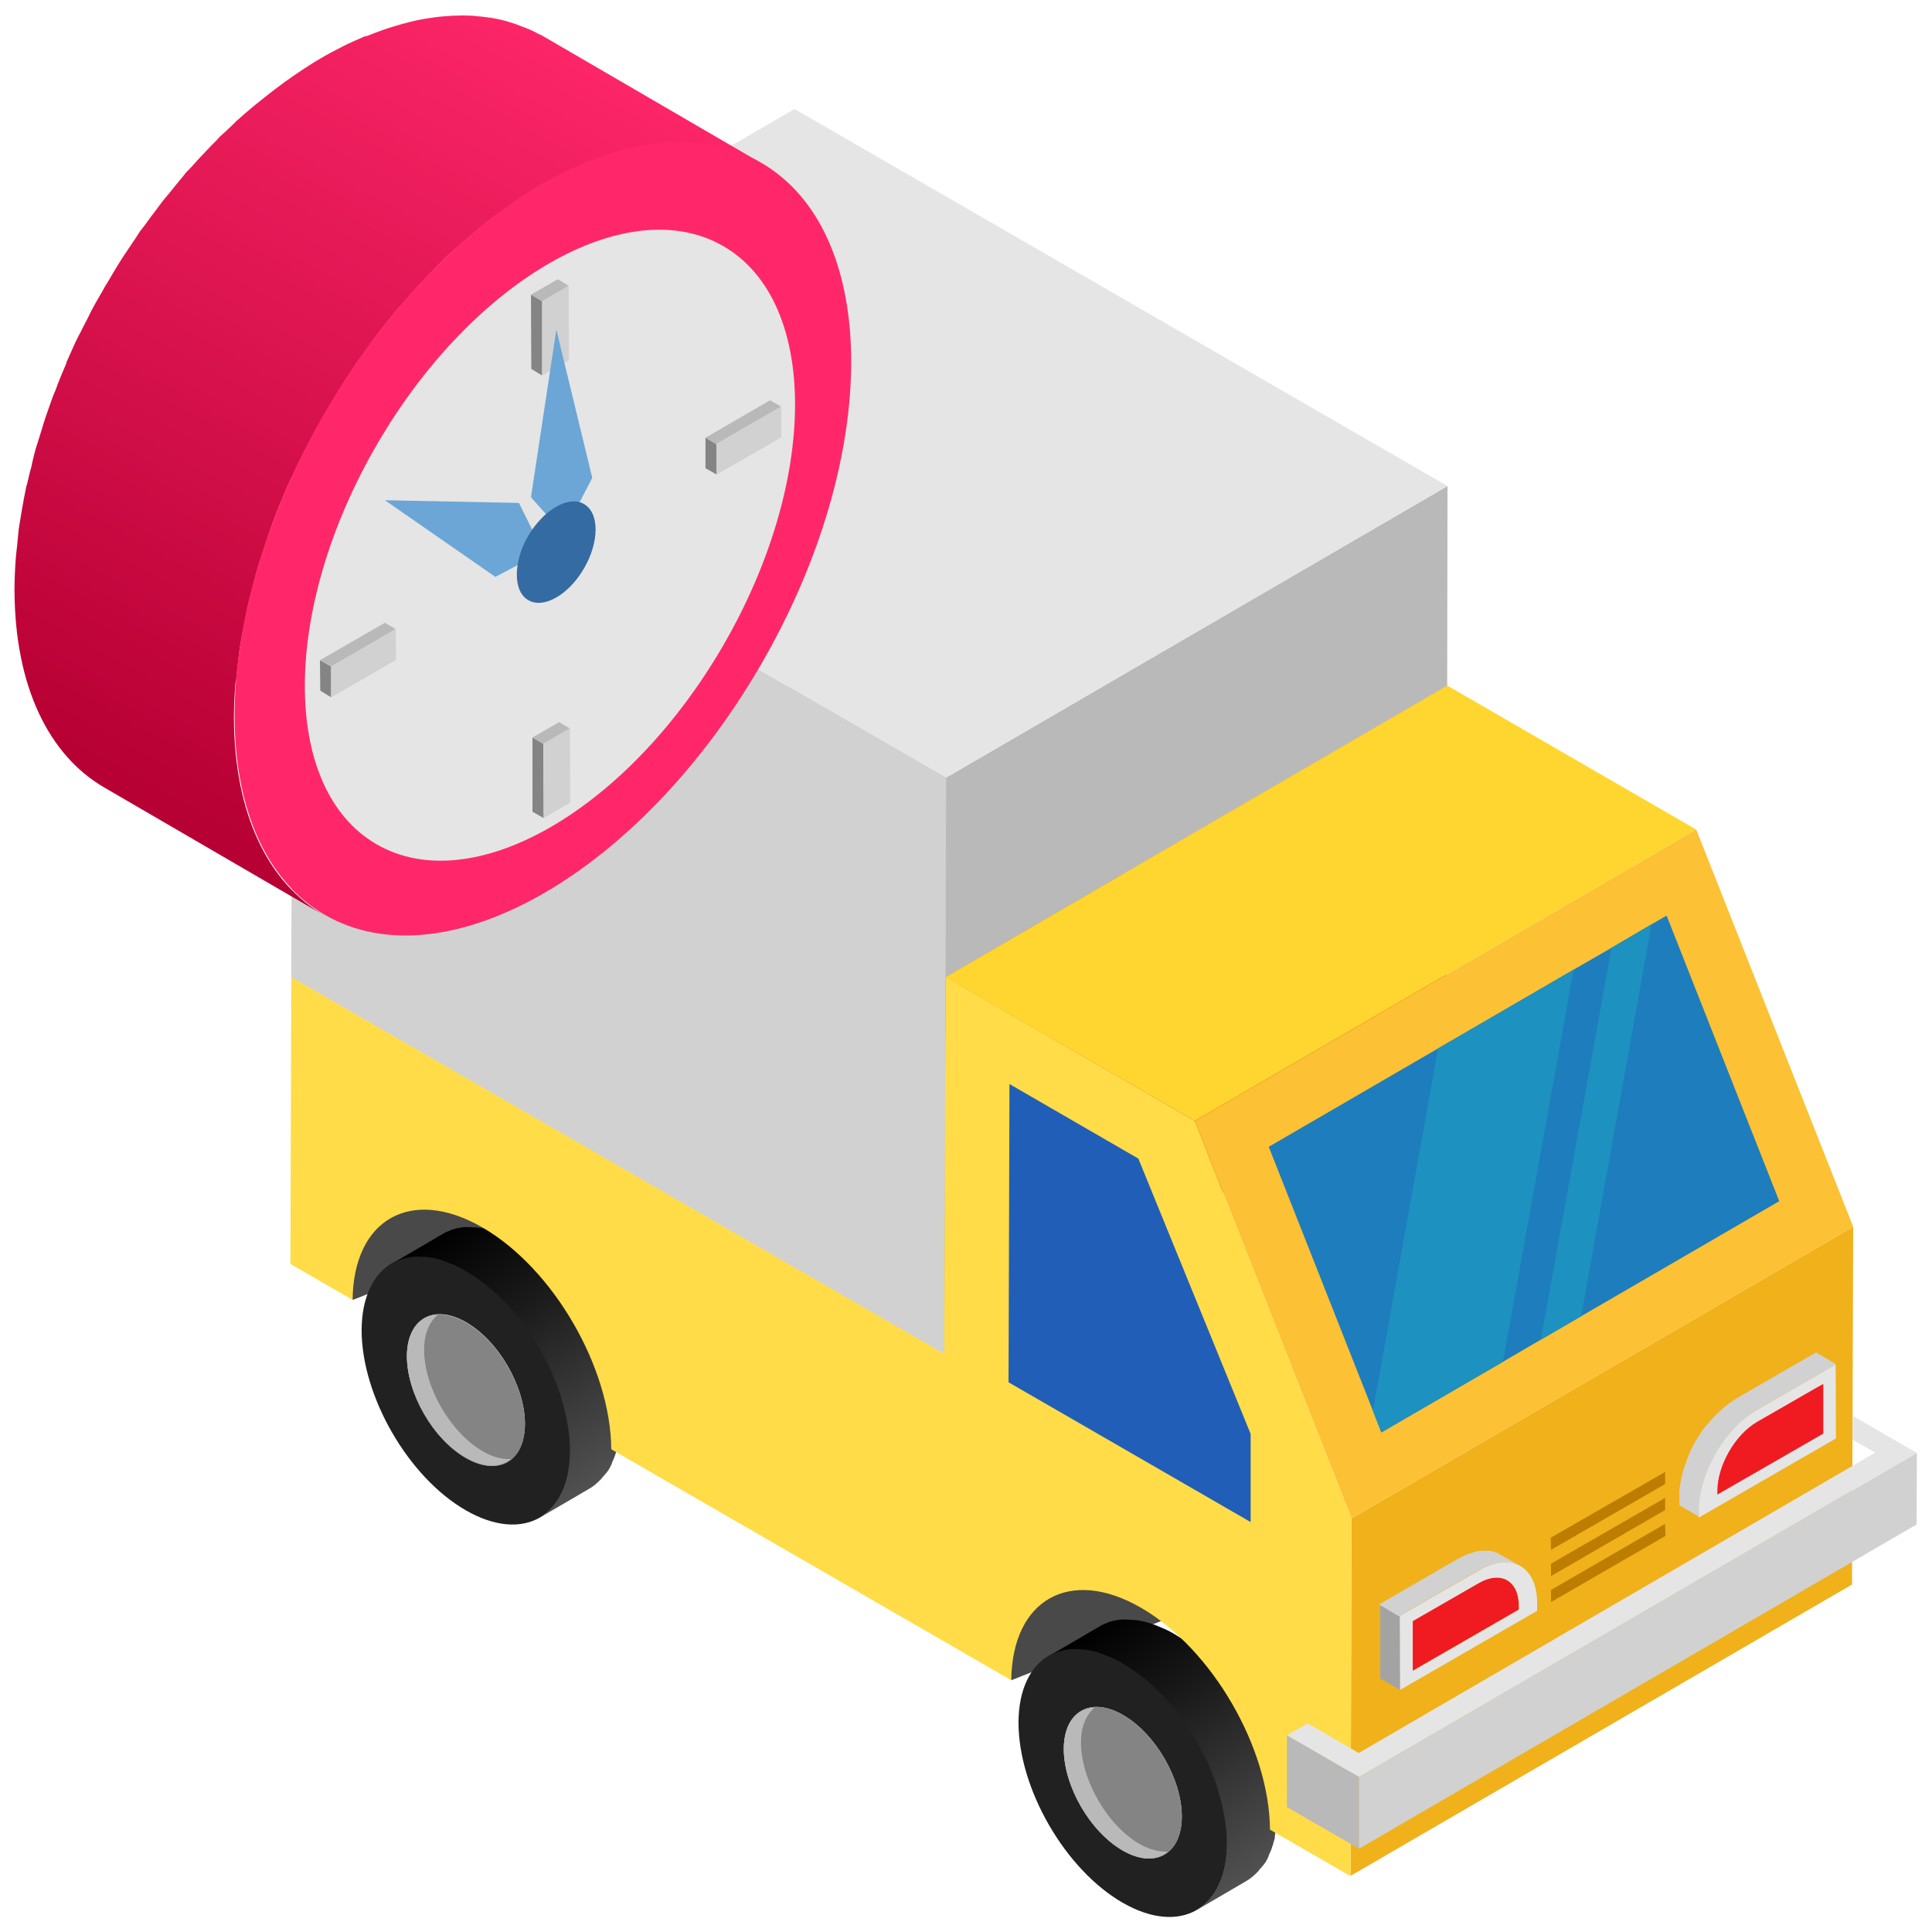 <svg width="58" height="58" viewBox="0 0 58 58" fill="none" xmlns="http://www.w3.org/2000/svg">
<g clip-path="url(#clip0_10801_14209)">
<path d="M30.549 42.893V45.149L28.927 44.216L28.936 41.95L30.549 42.893Z" fill="#474747"/>
<path d="M28.909 40.718V42.286L25.556 44.216V44.107C25.556 43.301 26.117 42.322 26.815 41.923L28.909 40.718Z" fill="#EF1B21"/>
<path d="M10.594 39.023L16.167 36.83L12.225 35.48L9.434 36.83L10.594 39.023Z" fill="#494949"/>
<path d="M30.359 50.442L35.932 48.24L31.99 46.889L29.208 48.24L30.359 50.442Z" fill="#494949"/>
<path d="M14.001 38.135C15.732 39.132 17.128 41.552 17.128 43.545C17.119 45.53 15.714 46.337 13.983 45.34C12.252 44.343 10.856 41.914 10.856 39.929C10.866 37.936 12.27 37.138 14.001 38.135ZM13.983 43.763C14.962 44.325 15.75 43.872 15.759 42.748C15.759 41.624 14.971 40.256 13.992 39.694C13.013 39.132 12.225 39.585 12.216 40.709C12.216 41.833 13.004 43.201 13.983 43.763Z" fill="#212121"/>
<path d="M13.992 39.703C14.971 40.265 15.759 41.633 15.759 42.757C15.759 43.881 14.962 44.334 13.983 43.772C13.004 43.21 12.216 41.842 12.216 40.718C12.225 39.594 13.022 39.141 13.992 39.703Z" fill="#848484"/>
<path d="M14.5 43.572C13.521 43.011 12.732 41.642 12.732 40.519C12.732 40.029 12.896 39.676 13.149 39.467C12.596 39.494 12.216 39.938 12.216 40.709C12.216 41.833 13.004 43.201 13.983 43.763C14.536 44.08 15.016 44.071 15.342 43.799C15.098 43.817 14.808 43.754 14.5 43.572Z" fill="#B9B9BA"/>
<path d="M18.623 42.53C18.623 42.476 18.623 42.431 18.614 42.376C18.614 42.322 18.605 42.277 18.605 42.222C18.596 42.168 18.596 42.123 18.587 42.068C18.578 42.014 18.569 41.959 18.569 41.914C18.569 41.914 18.569 41.914 18.569 41.905C18.56 41.851 18.551 41.805 18.542 41.751C18.533 41.697 18.524 41.642 18.506 41.588C18.497 41.533 18.478 41.479 18.469 41.425C18.451 41.37 18.442 41.316 18.424 41.262C18.415 41.216 18.397 41.171 18.388 41.135V41.126C18.388 41.117 18.379 41.108 18.379 41.099C18.361 41.044 18.343 40.99 18.324 40.935C18.306 40.881 18.288 40.827 18.27 40.772C18.252 40.718 18.234 40.672 18.216 40.618C18.198 40.564 18.179 40.519 18.152 40.464C18.134 40.428 18.116 40.383 18.098 40.346V40.337C18.098 40.328 18.089 40.319 18.089 40.31C18.071 40.256 18.043 40.21 18.016 40.156C17.989 40.102 17.962 40.047 17.935 39.993C17.907 39.929 17.871 39.866 17.835 39.803C17.799 39.73 17.762 39.667 17.717 39.603C17.708 39.594 17.708 39.585 17.699 39.567C17.69 39.558 17.681 39.54 17.681 39.531C17.608 39.404 17.527 39.277 17.445 39.159C17.382 39.059 17.318 38.969 17.246 38.878C17.201 38.815 17.155 38.76 17.11 38.697C17.074 38.642 17.028 38.597 16.992 38.552C16.956 38.507 16.911 38.461 16.874 38.407C16.838 38.362 16.793 38.316 16.757 38.271C16.747 38.262 16.738 38.253 16.729 38.244L16.72 38.235C16.693 38.199 16.657 38.171 16.63 38.135C16.584 38.09 16.539 38.044 16.494 38.008C16.448 37.963 16.403 37.917 16.358 37.881C16.312 37.836 16.267 37.8 16.222 37.764C16.195 37.745 16.177 37.727 16.149 37.709C16.14 37.709 16.14 37.7 16.131 37.7C16.113 37.682 16.095 37.673 16.077 37.655C16.032 37.618 15.986 37.582 15.941 37.546C15.896 37.51 15.85 37.483 15.805 37.446C15.76 37.419 15.714 37.383 15.669 37.356C15.624 37.328 15.578 37.301 15.533 37.274C15.524 37.265 15.515 37.265 15.506 37.256C15.47 37.238 15.443 37.22 15.406 37.202C15.361 37.174 15.316 37.156 15.279 37.138C15.252 37.129 15.225 37.111 15.198 37.102C15.189 37.102 15.18 37.093 15.18 37.093C15.171 37.093 15.162 37.084 15.152 37.084C15.107 37.066 15.071 37.047 15.026 37.029C14.98 37.011 14.944 36.993 14.899 36.984C14.89 36.984 14.881 36.984 14.881 36.975C14.872 36.975 14.872 36.975 14.863 36.966C14.835 36.957 14.808 36.948 14.772 36.939C14.727 36.93 14.681 36.912 14.645 36.903C14.627 36.894 14.609 36.894 14.582 36.894C14.572 36.894 14.563 36.894 14.554 36.884C14.536 36.884 14.527 36.875 14.509 36.875C14.464 36.866 14.418 36.857 14.373 36.857C14.346 36.857 14.319 36.848 14.292 36.848C14.283 36.848 14.273 36.848 14.264 36.848C14.255 36.848 14.246 36.848 14.237 36.848C14.192 36.848 14.137 36.839 14.092 36.839C14.074 36.839 14.047 36.839 14.029 36.839C14.011 36.839 13.992 36.839 13.983 36.839C13.965 36.839 13.947 36.839 13.929 36.839C13.866 36.848 13.811 36.857 13.748 36.866C13.739 36.866 13.73 36.875 13.712 36.875C13.648 36.894 13.585 36.903 13.53 36.93C13.521 36.93 13.521 36.93 13.521 36.939C13.44 36.966 13.358 37.002 13.286 37.047L11.781 37.927C11.854 37.881 11.935 37.845 12.017 37.818C12.08 37.791 12.144 37.773 12.207 37.764C12.216 37.764 12.225 37.754 12.243 37.754C12.316 37.736 12.398 37.727 12.479 37.727H12.524C12.606 37.727 12.678 37.727 12.76 37.736H12.787C12.869 37.745 12.959 37.754 13.05 37.773C13.059 37.773 13.068 37.773 13.077 37.782C13.168 37.8 13.258 37.827 13.349 37.863C13.358 37.863 13.358 37.863 13.367 37.872C13.467 37.908 13.567 37.945 13.666 37.99C13.675 37.99 13.684 37.999 13.684 37.999C13.784 38.044 13.893 38.099 13.992 38.162C14.21 38.289 14.409 38.434 14.618 38.597C14.627 38.597 14.627 38.606 14.636 38.606C14.835 38.769 15.026 38.951 15.207 39.141L15.216 39.15C15.588 39.54 15.914 39.993 16.195 40.482C16.204 40.491 16.204 40.5 16.213 40.519C16.349 40.754 16.476 40.999 16.584 41.243V41.252C16.693 41.506 16.793 41.76 16.865 42.023V42.032C16.947 42.295 17.001 42.548 17.047 42.802C17.092 43.056 17.11 43.319 17.11 43.563C17.11 43.808 17.083 44.035 17.047 44.234V44.252C17.001 44.452 16.947 44.642 16.865 44.805V44.814C16.802 44.95 16.72 45.068 16.63 45.177C16.602 45.213 16.575 45.249 16.539 45.285C16.439 45.394 16.322 45.494 16.195 45.566L17.699 44.687C17.826 44.615 17.935 44.515 18.043 44.406C18.071 44.37 18.098 44.334 18.134 44.297C18.17 44.252 18.216 44.207 18.252 44.153C18.297 44.089 18.333 44.017 18.37 43.935V43.926V43.917C18.397 43.862 18.415 43.808 18.442 43.754C18.46 43.699 18.478 43.645 18.497 43.591C18.515 43.536 18.524 43.482 18.542 43.428C18.551 43.409 18.551 43.382 18.551 43.364C18.551 43.355 18.551 43.355 18.551 43.346C18.551 43.328 18.56 43.301 18.56 43.282C18.569 43.237 18.578 43.183 18.578 43.138C18.587 43.092 18.587 43.038 18.596 42.983C18.596 42.938 18.605 42.884 18.605 42.839C18.605 42.793 18.605 42.739 18.605 42.684V42.675C18.633 42.621 18.633 42.576 18.623 42.53Z" fill="url(#paint0_linear_10801_14209)"/>
<path d="M33.721 49.916C35.452 50.913 36.847 53.333 36.847 55.327C36.838 57.311 35.434 58.118 33.703 57.121C31.972 56.124 30.576 53.695 30.576 51.711C30.585 49.717 31.99 48.919 33.721 49.916ZM33.703 55.553C34.681 56.115 35.47 55.662 35.479 54.538C35.479 53.414 34.691 52.046 33.712 51.484C32.733 50.922 31.945 51.375 31.936 52.499C31.936 53.623 32.724 54.982 33.703 55.553Z" fill="#212121"/>
<path d="M33.712 51.484C34.691 52.046 35.479 53.414 35.479 54.538C35.479 55.662 34.681 56.115 33.703 55.553C32.724 54.991 31.936 53.623 31.936 52.499C31.945 51.375 32.733 50.922 33.712 51.484Z" fill="#848484"/>
<path d="M34.219 55.363C33.24 54.801 32.452 53.432 32.452 52.309C32.452 51.819 32.615 51.466 32.869 51.258C32.316 51.285 31.936 51.729 31.936 52.499C31.936 53.623 32.724 54.991 33.703 55.553C34.255 55.87 34.736 55.861 35.062 55.589C34.808 55.598 34.527 55.535 34.219 55.363Z" fill="#B9B9BA"/>
<path d="M38.343 54.312C38.343 54.257 38.343 54.212 38.334 54.157C38.334 54.103 38.325 54.058 38.325 54.004C38.325 53.949 38.316 53.904 38.307 53.849C38.298 53.795 38.289 53.741 38.289 53.695C38.289 53.695 38.289 53.695 38.289 53.686C38.28 53.632 38.271 53.587 38.262 53.532C38.252 53.478 38.243 53.423 38.225 53.369C38.216 53.315 38.198 53.26 38.189 53.206C38.171 53.152 38.162 53.097 38.144 53.043C38.135 52.998 38.117 52.952 38.108 52.916V52.907C38.108 52.898 38.099 52.889 38.099 52.88C38.08 52.825 38.062 52.771 38.044 52.717C38.026 52.662 38.008 52.608 37.99 52.553C37.972 52.499 37.953 52.454 37.935 52.399C37.917 52.345 37.899 52.3 37.872 52.245C37.854 52.209 37.836 52.164 37.818 52.127V52.118C37.818 52.109 37.809 52.1 37.809 52.091C37.79 52.037 37.763 51.992 37.736 51.937C37.709 51.883 37.682 51.828 37.654 51.774C37.627 51.711 37.591 51.647 37.555 51.584C37.519 51.511 37.482 51.448 37.437 51.384C37.428 51.375 37.428 51.366 37.419 51.348C37.41 51.339 37.401 51.321 37.401 51.312C37.328 51.185 37.247 51.058 37.165 50.94C37.102 50.841 37.038 50.75 36.966 50.659C36.92 50.596 36.875 50.542 36.83 50.478C36.794 50.424 36.748 50.379 36.712 50.333C36.676 50.288 36.63 50.242 36.594 50.188C36.558 50.143 36.513 50.097 36.476 50.052C36.467 50.043 36.458 50.034 36.449 50.025L36.44 50.016C36.413 49.98 36.377 49.953 36.349 49.916C36.304 49.871 36.259 49.826 36.214 49.789C36.168 49.744 36.123 49.699 36.078 49.663C36.032 49.617 35.987 49.581 35.942 49.545C35.914 49.527 35.896 49.508 35.869 49.49C35.86 49.49 35.86 49.481 35.851 49.481C35.833 49.463 35.815 49.454 35.797 49.436C35.751 49.4 35.706 49.364 35.661 49.327C35.615 49.291 35.57 49.264 35.525 49.227C35.479 49.2 35.434 49.164 35.389 49.137C35.343 49.11 35.298 49.083 35.253 49.055C35.244 49.046 35.235 49.046 35.226 49.037C35.189 49.019 35.162 49.001 35.126 48.983C35.081 48.956 35.035 48.938 34.999 48.919C34.972 48.91 34.945 48.892 34.917 48.883C34.908 48.883 34.899 48.874 34.899 48.874C34.89 48.874 34.881 48.865 34.872 48.865C34.827 48.847 34.791 48.829 34.745 48.811C34.7 48.792 34.664 48.774 34.618 48.765C34.609 48.765 34.6 48.765 34.6 48.756C34.591 48.756 34.591 48.756 34.582 48.747C34.555 48.738 34.528 48.729 34.492 48.72C34.446 48.711 34.401 48.693 34.365 48.684C34.347 48.675 34.328 48.675 34.301 48.675C34.292 48.675 34.283 48.675 34.274 48.666C34.256 48.666 34.247 48.657 34.229 48.657C34.184 48.648 34.138 48.639 34.093 48.639C34.066 48.639 34.038 48.629 34.011 48.629C34.002 48.629 33.993 48.629 33.984 48.629C33.975 48.629 33.966 48.629 33.957 48.629C33.912 48.629 33.857 48.62 33.812 48.62C33.794 48.62 33.767 48.62 33.748 48.62C33.73 48.62 33.712 48.62 33.703 48.62C33.685 48.62 33.667 48.62 33.649 48.62C33.585 48.629 33.531 48.639 33.468 48.648C33.459 48.648 33.449 48.657 33.431 48.657C33.368 48.675 33.304 48.684 33.25 48.711C33.241 48.711 33.241 48.711 33.241 48.72C33.159 48.747 33.078 48.783 33.005 48.829L31.501 49.708C31.573 49.663 31.655 49.626 31.737 49.599C31.8 49.572 31.863 49.554 31.927 49.545C31.936 49.545 31.945 49.536 31.963 49.536C32.036 49.517 32.117 49.508 32.199 49.508H32.244C32.326 49.508 32.398 49.508 32.48 49.517H32.507C32.589 49.527 32.679 49.536 32.77 49.554C32.779 49.554 32.788 49.554 32.797 49.563C32.888 49.581 32.978 49.608 33.069 49.644C33.078 49.644 33.078 49.644 33.087 49.654C33.187 49.69 33.286 49.726 33.386 49.771C33.395 49.771 33.404 49.78 33.404 49.78C33.504 49.826 33.612 49.88 33.712 49.944C33.93 50.07 34.129 50.215 34.337 50.379C34.347 50.379 34.347 50.388 34.356 50.388C34.555 50.551 34.745 50.732 34.927 50.922L34.936 50.931C35.307 51.321 35.633 51.774 35.914 52.264C35.923 52.273 35.923 52.282 35.932 52.3C36.069 52.535 36.195 52.78 36.304 53.025V53.034C36.413 53.288 36.513 53.541 36.585 53.804V53.813C36.667 54.076 36.721 54.33 36.766 54.584C36.812 54.837 36.83 55.1 36.83 55.345C36.83 55.589 36.803 55.816 36.766 56.015V56.033C36.721 56.233 36.667 56.423 36.585 56.586V56.595C36.522 56.731 36.44 56.849 36.349 56.958C36.322 56.994 36.295 57.03 36.259 57.067C36.159 57.175 36.041 57.275 35.914 57.347L37.419 56.468C37.546 56.396 37.654 56.296 37.763 56.188C37.79 56.151 37.818 56.115 37.854 56.079C37.89 56.033 37.935 55.988 37.972 55.934C38.017 55.87 38.053 55.798 38.089 55.716V55.707V55.698C38.117 55.644 38.135 55.589 38.162 55.535C38.18 55.481 38.198 55.426 38.216 55.372C38.234 55.318 38.243 55.263 38.262 55.209C38.271 55.191 38.271 55.163 38.271 55.145C38.271 55.136 38.271 55.136 38.271 55.127C38.271 55.109 38.28 55.082 38.28 55.064C38.289 55.019 38.298 54.964 38.298 54.919C38.307 54.873 38.307 54.819 38.316 54.765C38.316 54.719 38.325 54.665 38.325 54.62C38.325 54.574 38.325 54.52 38.325 54.466V54.457C38.352 54.402 38.343 54.357 38.343 54.312Z" fill="url(#paint1_linear_10801_14209)"/>
<path d="M8.745 29.335L23.807 20.581L43.409 31.9L28.356 40.654L8.745 29.335Z" fill="#C5C5C5"/>
<path d="M28.384 29.335L43.446 20.581L43.409 31.9L28.356 40.654L28.384 29.335Z" fill="#B81519"/>
<path d="M40.572 45.584L55.634 36.83L55.598 47.569L40.545 56.314L40.572 45.584Z" fill="#F0B11B"/>
<path d="M28.402 23.345L43.455 14.591L43.446 20.581L28.384 29.335L28.402 23.345Z" fill="#B9B9BA"/>
<path d="M28.402 23.345L28.384 29.335L28.356 40.654L8.745 29.335L8.79 12.026L28.402 23.345Z" fill="#D1D1D1"/>
<path d="M8.79 12.026L23.852 3.272L43.454 14.591L28.401 23.345L8.79 12.026Z" fill="#E5E5E5"/>
<path d="M28.384 29.335L43.446 20.581L50.922 24.904L35.869 33.649L28.384 29.335Z" fill="#FED62F"/>
<path d="M35.869 33.649L50.922 24.904L55.635 36.83L40.573 45.584L35.869 33.649Z" fill="#FCC134"/>
<path d="M53.414 36.06L47.469 39.513L46.254 40.219L45.121 40.881L41.469 43.002L41.215 42.349L38.089 34.428L43.173 31.474L47.242 29.109L48.375 28.456L49.58 27.749L50.033 27.487L53.414 36.06Z" fill="#1E7DBC"/>
<path d="M35.869 33.649L28.383 29.326L28.347 40.645L8.745 29.335L8.718 37.945L10.585 39.023C10.612 36.594 12.343 35.616 14.482 36.848C16.611 38.081 18.333 41.053 18.351 43.509L30.359 50.442C30.386 48.013 32.126 47.034 34.256 48.267C36.386 49.499 38.108 52.472 38.126 54.928L40.545 56.324L40.572 45.584L35.869 33.649Z" fill="#FFDC48"/>
<path d="M34.174 34.782L37.545 43.047V45.693L30.277 41.497L30.305 32.544L34.174 34.782Z" fill="#215EB7"/>
<path d="M47.242 29.109L45.122 40.881L41.47 43.002L41.216 42.349L43.173 31.474L47.242 29.109Z" fill="#1D91BF"/>
<path d="M49.581 27.749L47.469 39.513L46.255 40.219L48.376 28.456L49.581 27.749Z" fill="#1D91BF"/>
<path d="M40.799 53.342V55.499L38.633 54.248V52.091L40.799 53.342Z" fill="#B9B9BA"/>
<path d="M57.546 43.618L57.537 45.766L40.799 55.499V53.342L57.546 43.618Z" fill="#D1D1D1"/>
<path d="M55.616 42.503V43.219L56.296 43.609L40.79 52.626L39.258 51.738L38.633 52.091L40.799 53.342L57.546 43.618L55.616 42.503Z" fill="#E5E5E5"/>
<path d="M44.388 47.524C45.05 47.143 45.593 47.451 45.593 48.212V48.321L42.403 50.161V48.666L44.388 47.524Z" fill="#EF1B21"/>
<path d="M42.041 50.741L41.434 50.388V48.167L42.032 48.512L42.041 50.741Z" fill="#A3A3A3"/>
<path d="M44.415 47.134C45.367 46.581 46.146 47.025 46.146 48.122V48.358L42.032 50.732L42.023 48.512L44.415 47.134ZM45.602 48.321V48.212C45.602 47.451 45.058 47.143 44.397 47.524L42.412 48.666V50.161L45.602 48.321Z" fill="#E5E5E5"/>
<path d="M45.122 46.907H45.131H45.267H45.285C45.421 46.917 45.539 46.953 45.648 47.016L45.041 46.672C45.041 46.672 45.032 46.672 45.032 46.663C45.004 46.645 44.977 46.636 44.941 46.617C44.914 46.608 44.877 46.59 44.85 46.581C44.823 46.572 44.787 46.563 44.751 46.563C44.723 46.563 44.696 46.554 44.669 46.554C44.669 46.554 44.669 46.554 44.66 46.554H44.651H44.642C44.606 46.554 44.569 46.554 44.524 46.554H44.515C44.515 46.554 44.515 46.554 44.506 46.554H44.497C44.461 46.554 44.424 46.563 44.388 46.563C44.343 46.572 44.288 46.581 44.234 46.599C44.216 46.608 44.198 46.608 44.18 46.617C44.161 46.627 44.143 46.627 44.125 46.636C44.089 46.645 44.062 46.654 44.026 46.672C43.944 46.708 43.862 46.744 43.781 46.79L41.398 48.167L41.996 48.521L44.379 47.143C44.497 47.08 44.606 47.025 44.714 46.989C44.733 46.98 44.751 46.98 44.769 46.971C44.914 46.935 45.023 46.907 45.122 46.907Z" fill="#D1D1D1"/>
<path d="M51.094 44.633C51.148 44.415 51.23 44.189 51.329 43.971C51.338 43.962 51.338 43.953 51.347 43.935C51.375 43.881 51.402 43.817 51.438 43.763C51.438 43.763 51.438 43.754 51.447 43.754C51.511 43.636 51.583 43.518 51.656 43.409C51.665 43.4 51.674 43.391 51.674 43.373C51.737 43.282 51.801 43.192 51.864 43.11C51.873 43.101 51.882 43.083 51.891 43.074C52 42.938 52.118 42.82 52.245 42.703C52.272 42.675 52.308 42.648 52.335 42.621C52.462 42.512 52.598 42.404 52.734 42.331L55.117 40.953L54.519 40.6L52.136 41.977C52 42.059 51.864 42.159 51.737 42.267C51.71 42.295 51.674 42.322 51.647 42.349C51.619 42.376 51.592 42.394 51.565 42.422C51.502 42.485 51.438 42.548 51.375 42.621C51.347 42.648 51.32 42.684 51.293 42.721C51.293 42.73 51.284 42.73 51.275 42.739C51.266 42.748 51.266 42.757 51.257 42.757C51.248 42.766 51.239 42.784 51.221 42.793C51.184 42.847 51.139 42.893 51.103 42.947C51.085 42.965 51.076 42.992 51.057 43.011C51.057 43.02 51.048 43.02 51.048 43.029C51.048 43.038 51.039 43.038 51.039 43.047C51.03 43.065 51.012 43.083 51.003 43.101C50.976 43.147 50.94 43.201 50.913 43.246C50.885 43.292 50.858 43.346 50.831 43.391V43.4C50.804 43.446 50.786 43.491 50.758 43.536C50.749 43.545 50.749 43.563 50.74 43.572C50.74 43.582 50.731 43.591 50.731 43.6V43.609C50.722 43.636 50.704 43.663 50.695 43.69C50.677 43.745 50.65 43.79 50.632 43.844C50.613 43.899 50.595 43.953 50.577 44.008C50.559 44.062 50.541 44.125 50.523 44.18C50.514 44.207 50.505 44.234 50.505 44.27C50.505 44.279 50.496 44.288 50.496 44.297C50.487 44.325 50.477 44.352 50.477 44.379C50.459 44.461 50.45 44.542 50.432 44.615C50.414 44.733 50.414 44.841 50.414 44.95V45.186L51.012 45.539V45.303C51.012 45.086 51.039 44.868 51.094 44.642C51.085 44.651 51.094 44.642 51.094 44.633Z" fill="#D1D1D1"/>
<path d="M49.988 45.748L49.997 46.11L46.562 48.095V47.732L49.988 45.748Z" fill="#BC7D00"/>
<path d="M49.988 44.968V45.331L46.562 47.315V46.944L49.988 44.968Z" fill="#BC7D00"/>
<path d="M49.988 44.189V44.551L46.563 46.527L46.554 46.164L49.988 44.189Z" fill="#BC7D00"/>
<path d="M7.114 20.182C7.141 19.919 7.168 19.648 7.213 19.376C7.222 19.321 7.231 19.267 7.241 19.212C7.295 18.895 7.358 18.587 7.422 18.27C7.458 18.116 7.494 17.953 7.54 17.799C7.594 17.581 7.648 17.355 7.712 17.137C7.748 17.01 7.784 16.884 7.83 16.757C7.911 16.512 7.993 16.258 8.074 16.014C8.111 15.914 8.147 15.814 8.183 15.705C8.31 15.361 8.446 15.026 8.591 14.69C8.609 14.654 8.627 14.618 8.645 14.572C8.781 14.274 8.917 13.974 9.071 13.675C9.116 13.585 9.162 13.485 9.216 13.394C9.361 13.114 9.506 12.842 9.669 12.561C9.696 12.506 9.733 12.452 9.76 12.398C9.95 12.08 10.14 11.763 10.34 11.446C10.394 11.355 10.458 11.265 10.521 11.174C10.666 10.947 10.82 10.73 10.983 10.512C11.065 10.395 11.155 10.277 11.237 10.159C11.373 9.978 11.509 9.806 11.654 9.624C11.772 9.479 11.89 9.325 12.016 9.189C12.134 9.053 12.252 8.927 12.37 8.791C12.569 8.564 12.778 8.347 12.986 8.129C13.113 7.993 13.249 7.866 13.376 7.739C13.476 7.64 13.584 7.54 13.693 7.449C13.865 7.295 14.037 7.141 14.219 6.996C14.327 6.906 14.427 6.815 14.536 6.733C14.726 6.579 14.925 6.434 15.116 6.298C15.206 6.235 15.297 6.163 15.397 6.099C15.687 5.9 15.986 5.709 16.276 5.537C16.466 5.438 16.666 5.338 16.856 5.238C16.91 5.211 16.965 5.184 17.028 5.157C17.173 5.084 17.327 5.021 17.472 4.957C17.526 4.939 17.572 4.912 17.626 4.894C17.762 4.839 17.898 4.785 18.034 4.74C18.07 4.731 18.097 4.713 18.134 4.703C18.306 4.649 18.469 4.595 18.632 4.549C18.659 4.54 18.677 4.54 18.705 4.531C18.967 4.459 19.221 4.404 19.475 4.368H19.484C19.692 4.332 19.901 4.314 20.1 4.305C20.145 4.305 20.182 4.296 20.227 4.296C20.408 4.287 20.59 4.287 20.762 4.296C20.789 4.296 20.825 4.305 20.852 4.305C20.997 4.314 21.133 4.332 21.269 4.35C21.315 4.359 21.351 4.359 21.396 4.368C21.55 4.395 21.704 4.432 21.858 4.477C21.867 4.477 21.867 4.486 21.876 4.486C22.021 4.531 22.157 4.577 22.293 4.631C22.33 4.649 22.375 4.667 22.411 4.685C22.529 4.74 22.638 4.794 22.756 4.848C22.792 4.867 22.828 4.885 22.864 4.903L16.276 1.069C16.258 1.06 16.24 1.051 16.221 1.042C16.203 1.033 16.185 1.024 16.158 1.015C16.049 0.952 15.931 0.897 15.814 0.852C15.796 0.843 15.768 0.834 15.75 0.825C15.732 0.816 15.714 0.816 15.696 0.807C15.56 0.752 15.424 0.698 15.279 0.662C15.27 0.662 15.27 0.662 15.261 0.653C15.107 0.607 14.953 0.571 14.799 0.544C14.78 0.544 14.762 0.535 14.744 0.535C14.717 0.535 14.699 0.526 14.672 0.526C14.536 0.508 14.391 0.489 14.255 0.48C14.228 0.48 14.21 0.471 14.191 0.471C14.182 0.471 14.173 0.471 14.164 0.471C13.992 0.462 13.811 0.462 13.63 0.471C13.611 0.471 13.593 0.471 13.575 0.471C13.548 0.471 13.53 0.48 13.503 0.48C13.303 0.489 13.095 0.508 12.886 0.544C12.633 0.58 12.379 0.634 12.125 0.707C12.107 0.707 12.098 0.716 12.08 0.716C12.071 0.716 12.062 0.725 12.053 0.725C11.89 0.77 11.717 0.825 11.554 0.879C11.518 0.888 11.491 0.906 11.455 0.915C11.319 0.961 11.183 1.015 11.047 1.069C11.029 1.078 11.011 1.078 10.992 1.088C10.947 1.088 10.911 1.106 10.875 1.124C10.73 1.187 10.585 1.251 10.431 1.323C10.376 1.35 10.322 1.378 10.267 1.405C10.077 1.504 9.878 1.604 9.678 1.722C9.379 1.894 9.089 2.084 8.799 2.284C8.709 2.347 8.609 2.42 8.518 2.483C8.319 2.628 8.129 2.773 7.938 2.927C7.83 3.009 7.73 3.099 7.621 3.181C7.449 3.326 7.268 3.48 7.096 3.634C6.996 3.743 6.887 3.833 6.787 3.933C6.724 3.997 6.651 4.051 6.588 4.114C6.525 4.187 6.461 4.259 6.389 4.323C6.18 4.54 5.972 4.758 5.772 4.984C5.709 5.057 5.636 5.12 5.573 5.193C5.528 5.256 5.473 5.32 5.419 5.383C5.301 5.528 5.183 5.673 5.066 5.818C4.984 5.918 4.902 6.008 4.83 6.108C4.766 6.19 4.712 6.271 4.649 6.353C4.558 6.471 4.467 6.588 4.386 6.706C4.331 6.788 4.268 6.86 4.205 6.942C4.114 7.087 4.023 7.223 3.924 7.368C3.86 7.458 3.806 7.549 3.742 7.64C3.724 7.667 3.697 7.703 3.67 7.748C3.507 8.002 3.353 8.265 3.199 8.528C3.181 8.546 3.171 8.564 3.162 8.582C3.135 8.637 3.099 8.691 3.072 8.745C2.963 8.936 2.854 9.117 2.755 9.307C2.709 9.398 2.664 9.488 2.619 9.579C2.573 9.67 2.528 9.76 2.474 9.86C2.437 9.942 2.392 10.023 2.347 10.105C2.238 10.322 2.147 10.54 2.048 10.757C2.03 10.793 2.011 10.839 1.993 10.875C2.002 10.875 2.002 10.893 1.993 10.902C1.876 11.174 1.758 11.455 1.658 11.736C1.631 11.781 1.622 11.836 1.595 11.881C1.558 11.981 1.522 12.089 1.486 12.189C1.441 12.325 1.386 12.461 1.341 12.606C1.305 12.715 1.277 12.823 1.241 12.932C1.205 13.059 1.16 13.186 1.123 13.313C1.096 13.394 1.069 13.467 1.051 13.549C1.015 13.694 0.978 13.829 0.951 13.974C0.906 14.129 0.87 14.292 0.833 14.446C0.824 14.5 0.806 14.554 0.788 14.609C0.734 14.872 0.688 15.125 0.643 15.388C0.634 15.443 0.625 15.497 0.616 15.551C0.598 15.669 0.58 15.778 0.561 15.896C0.543 16.05 0.534 16.204 0.516 16.358C0.507 16.467 0.489 16.575 0.48 16.684C0.453 17.029 0.435 17.373 0.435 17.708C0.444 20.626 1.477 22.683 3.135 23.644L9.724 27.477C8.065 26.508 7.032 24.46 7.023 21.542C7.023 21.206 7.041 20.862 7.068 20.517C7.096 20.4 7.105 20.291 7.114 20.182Z" fill="url(#paint2_linear_10801_14209)"/>
<path d="M22.836 19.966C26.454 13.732 26.46 6.98 22.849 4.884C19.238 2.789 13.378 6.144 9.76 12.378C6.142 18.613 6.136 25.365 9.747 27.461C13.357 29.556 19.218 26.201 22.836 19.966Z" fill="#FF276A"/>
<path d="M21.707 19.384C24.584 14.427 24.589 9.058 21.719 7.392C18.849 5.726 14.189 8.394 11.312 13.351C8.436 18.309 8.43 23.678 11.301 25.343C14.171 27.009 18.83 24.341 21.707 19.384Z" fill="#E5E5E5"/>
<path d="M16.276 11.274L15.95 11.074L15.94 8.845L16.276 9.044V11.274Z" fill="#848484"/>
<path d="M16.276 9.044L15.94 8.845L16.747 8.383L17.073 8.582L16.276 9.044Z" fill="#B9B9BA"/>
<path d="M17.073 8.582L17.082 10.812L16.275 11.274V9.044L17.073 8.582Z" fill="#D1D1D1"/>
<path d="M16.321 24.559L15.985 24.369V22.14L16.312 22.33L16.321 24.559Z" fill="#848484"/>
<path d="M16.312 22.33L15.985 22.14L16.783 21.678L17.109 21.868L16.312 22.33Z" fill="#B9B9BA"/>
<path d="M17.11 21.868L17.119 24.097L16.322 24.559L16.312 22.33L17.11 21.868Z" fill="#D1D1D1"/>
<path d="M21.514 14.246L21.179 14.056V13.141L21.505 13.331L21.514 14.246Z" fill="#848484"/>
<path d="M21.505 13.331L21.179 13.141L23.118 12.017L23.453 12.207L21.505 13.331Z" fill="#B9B9BA"/>
<path d="M23.453 12.207V13.132L21.514 14.246L21.505 13.331L23.453 12.207Z" fill="#D1D1D1"/>
<path d="M9.941 20.934L9.615 20.735L9.605 19.82L9.941 20.01V20.934Z" fill="#848484"/>
<path d="M9.941 20.01L9.605 19.82L11.554 18.696L11.88 18.886L9.941 20.01Z" fill="#B9B9BA"/>
<path d="M11.881 18.886L11.89 19.811L9.941 20.934V20.01L11.881 18.886Z" fill="#D1D1D1"/>
<path d="M16.702 9.896L15.94 14.926L16.91 16.023L17.78 14.346L16.702 9.896Z" fill="#6BA6D6"/>
<path d="M11.555 15.017L14.872 17.319L16.303 16.557L15.578 15.098L11.555 15.017Z" fill="#6BA6D6"/>
<path d="M16.693 15.216C17.345 14.835 17.88 15.143 17.88 15.896C17.88 16.648 17.354 17.563 16.702 17.935C16.049 18.315 15.515 18.007 15.515 17.255C15.515 17.038 15.56 16.802 15.633 16.575C15.75 16.24 15.931 15.923 16.167 15.66C16.321 15.479 16.503 15.325 16.693 15.216Z" fill="#346BA2"/>
<path d="M54.846 41.379L54.737 41.552L53.35 42.159L52.127 43.002L51.556 43.926L51.248 44.995L51.384 45.149L54.955 43.092L54.846 41.379Z" fill="#EF1B21"/>
<path d="M52.725 42.34L55.108 40.962L55.117 43.183L51.003 45.557V45.322C51.003 44.225 51.773 42.893 52.725 42.34ZM54.737 43.038V41.542L52.752 42.684C52.09 43.065 51.556 43.998 51.556 44.76V44.868L54.737 43.038Z" fill="#E5E5E5"/>
</g>
<defs>
<linearGradient id="paint0_linear_10801_14209" x1="19.396" y1="46.106" x2="13.153" y2="36.981" gradientUnits="userSpaceOnUse">
<stop stop-color="#666666"/>
<stop offset="0.088" stop-color="#5C5C5C"/>
<stop offset="0.708" stop-color="#1A1A1A"/>
<stop offset="1"/>
</linearGradient>
<linearGradient id="paint1_linear_10801_14209" x1="39.114" y1="57.89" x2="32.871" y2="48.765" gradientUnits="userSpaceOnUse">
<stop stop-color="#666666"/>
<stop offset="0.088" stop-color="#5C5C5C"/>
<stop offset="0.708" stop-color="#1A1A1A"/>
<stop offset="1"/>
</linearGradient>
<linearGradient id="paint2_linear_10801_14209" x1="16.771" y1="-0.117" x2="3.806" y2="23.525" gradientUnits="userSpaceOnUse">
<stop stop-color="#FF276A"/>
<stop offset="1" stop-color="#B70034"/>
</linearGradient>
<clipPath id="clip0_10801_14209">
<rect width="58" height="58" fill="white"/>
</clipPath>
</defs>
</svg>
